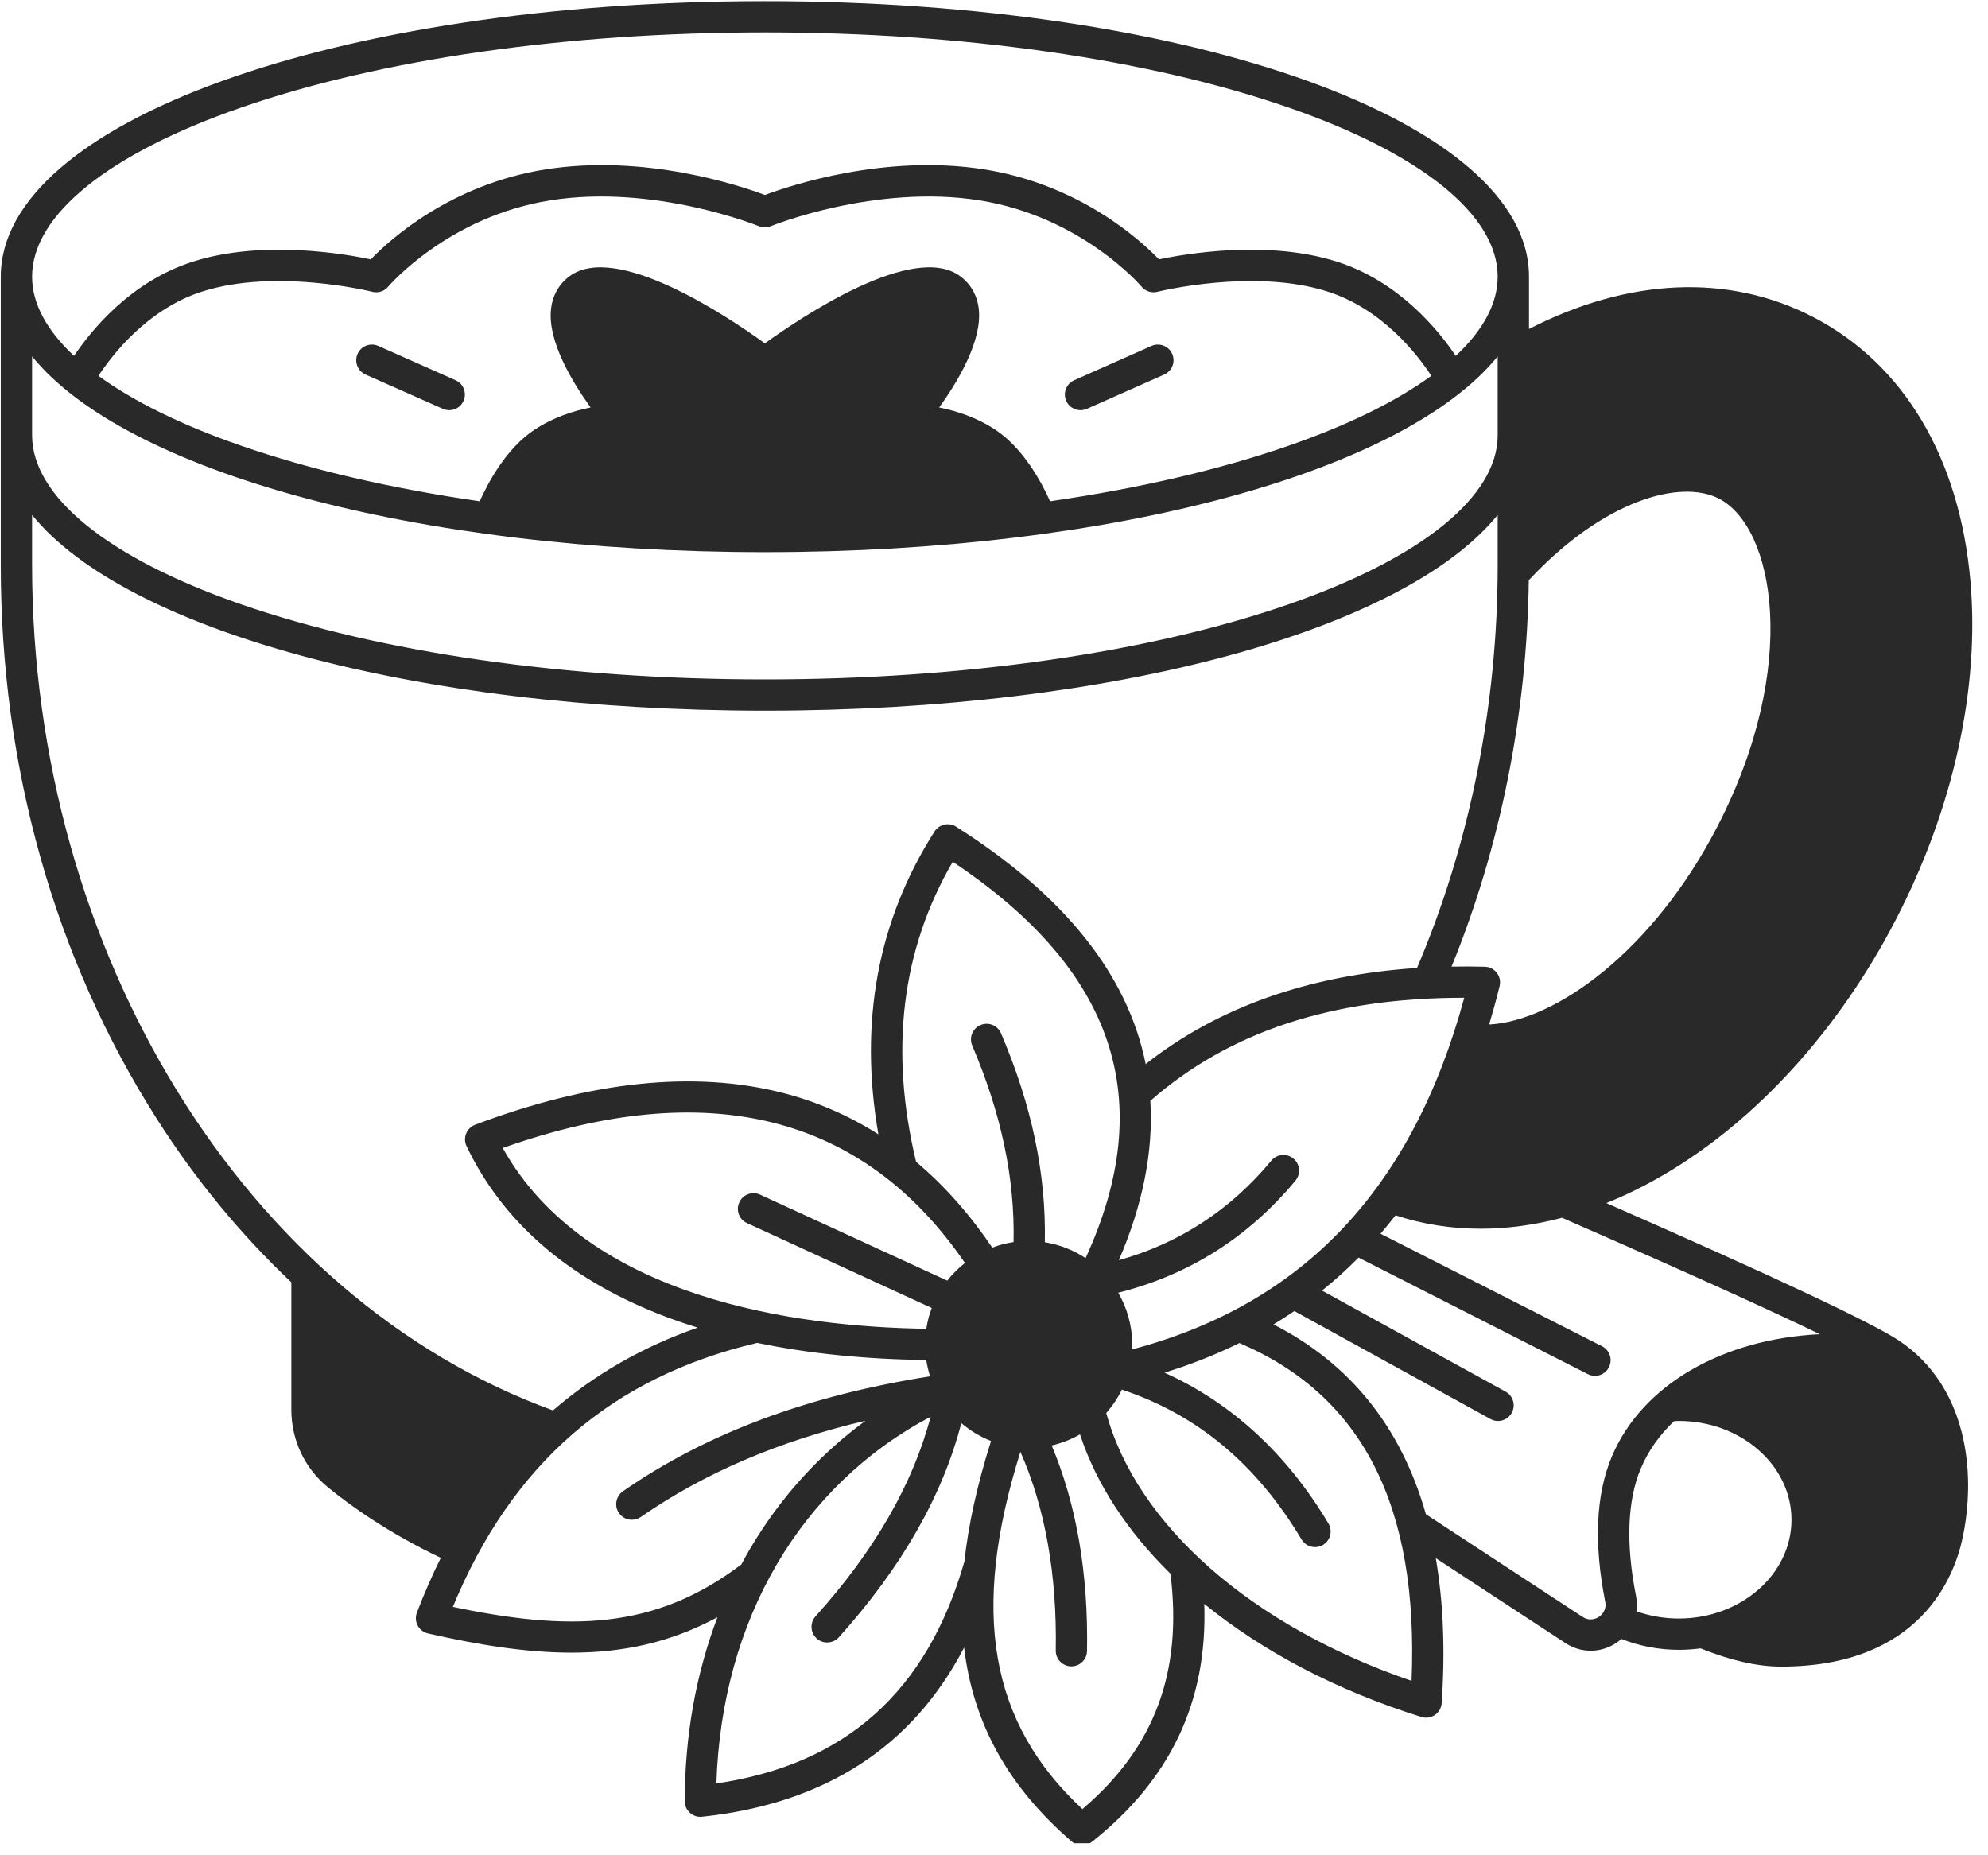 <svg xmlns="http://www.w3.org/2000/svg" xmlns:xlink="http://www.w3.org/1999/xlink" width="254" zoomAndPan="magnify" viewBox="0 0 190.5 177.75" height="237" preserveAspectRatio="xMidYMid meet" version="1.0"><defs><clipPath id="166443466c"><path d="M 0 0.109 L 189 0.109 L 189 176.645 L 0 176.645 Z M 0 0.109 " clip-rule="nonzero"/></clipPath></defs><g clip-path="url(#166443466c)"><path fill="#292929" d="M 73.297 0.109 C 114.355 0.109 146.516 11.707 146.516 26.512 L 146.516 31.527 C 156.055 26.633 165.633 26.199 173.711 30.367 C 182.406 34.855 187.766 43.844 188.812 55.676 C 189.715 65.93 187.195 77.426 181.715 88.043 C 176.238 98.66 168.328 107.375 159.445 112.578 C 157.613 113.648 155.773 114.559 153.93 115.297 C 169.945 122.324 179.371 126.75 181.957 128.469 C 188.504 132.828 189.402 141.113 188.059 147.41 C 187.273 151.109 183.996 159.719 170.676 159.719 C 168.406 159.719 165.812 159.129 162.957 157.973 C 162.277 158.062 161.586 158.113 160.875 158.113 C 158.977 158.113 157.094 157.754 155.367 157.07 C 155.219 157.199 155.066 157.316 154.906 157.43 C 154.145 157.945 153.289 158.199 152.43 158.199 C 151.594 158.199 150.754 157.957 150.008 157.465 L 137.582 149.324 C 138.301 153.488 138.496 158.117 138.148 163.219 C 138.121 163.676 137.879 164.094 137.5 164.355 C 137.25 164.527 136.953 164.617 136.652 164.617 C 136.504 164.617 136.355 164.594 136.207 164.547 C 128.074 162.008 120.973 158.25 115.398 153.707 C 115.723 163.043 112.176 170.535 104.617 176.527 C 104.344 176.742 104.012 176.852 103.684 176.852 C 103.336 176.852 102.984 176.73 102.703 176.488 C 96.66 171.27 93.25 165.23 92.387 157.891 C 87.449 167.41 79.039 172.855 67.277 174.109 C 67.227 174.117 67.172 174.117 67.117 174.117 C 66.75 174.117 66.395 173.984 66.117 173.734 C 65.797 173.449 65.617 173.047 65.617 172.617 C 65.617 166.375 66.695 160.402 68.754 154.984 C 64.277 157.41 59.699 158.383 54.758 158.383 C 50.504 158.383 45.984 157.668 41.023 156.547 C 40.598 156.453 40.238 156.18 40.031 155.793 C 39.824 155.41 39.797 154.961 39.949 154.551 C 40.648 152.719 41.41 150.969 42.242 149.297 C 37.223 146.906 33.613 144.328 31.41 142.523 C 29.188 140.703 27.918 137.996 27.918 135.102 L 27.918 122.891 C 23.078 118.32 18.707 113.027 14.965 107.129 C 5.223 91.793 0.074 73.477 0.074 54.16 L 0.074 26.512 C 0.074 11.707 32.234 0.109 73.297 0.109 Z M 146.496 55.605 C 146.32 68.449 143.781 81.172 139.094 92.637 C 140.145 92.617 141.203 92.617 142.281 92.648 C 142.734 92.66 143.16 92.875 143.434 93.234 C 143.711 93.598 143.809 94.066 143.699 94.504 C 143.391 95.762 143.055 96.988 142.699 98.184 C 149.086 97.848 158.414 91.137 164.574 79.199 C 172.527 63.793 170.02 50.523 164.723 47.789 C 161.012 45.871 153.609 47.969 146.496 55.605 Z M 107.215 120.773 C 113.008 119.152 117.914 115.953 121.828 111.227 C 122.359 110.59 123.301 110.5 123.938 111.031 C 124.578 111.559 124.668 112.504 124.137 113.145 C 119.629 118.586 113.922 122.188 107.156 123.891 C 108.004 125.352 108.496 127.047 108.496 128.852 C 108.496 129.012 108.488 129.168 108.48 129.324 C 124.895 124.977 135.336 113.922 140.312 95.621 C 140.297 95.621 140.281 95.621 140.262 95.621 C 127.648 95.621 117.801 98.863 110.23 105.5 C 110.527 110.316 109.523 115.41 107.215 120.773 Z M 70.844 115.227 C 71.188 114.473 72.078 114.145 72.832 114.488 L 90.77 122.73 C 91.266 122.102 91.836 121.531 92.469 121.039 C 82.695 106.781 67.809 103.074 48.172 110.02 C 56.281 124.504 76.375 127.168 88.762 127.344 C 88.867 126.652 89.047 125.984 89.285 125.352 L 71.578 117.215 C 70.824 116.871 70.496 115.977 70.844 115.227 Z M 87.785 111.344 C 90.469 113.598 92.902 116.344 95.086 119.566 C 95.738 119.316 96.414 119.141 97.125 119.035 C 97.254 112.918 95.953 106.742 93.164 100.203 C 92.84 99.445 93.191 98.562 93.953 98.238 C 94.719 97.91 95.598 98.266 95.922 99.027 C 98.879 105.949 100.254 112.52 100.121 119.051 C 101.547 119.277 102.871 119.805 104.027 120.57 C 111.004 105.398 106.828 92.949 91.297 82.59 C 86.391 91.008 85.215 100.672 87.785 111.344 Z M 156.766 152.922 C 156.863 153.426 156.875 153.93 156.809 154.418 C 158.094 154.875 159.477 155.113 160.875 155.113 C 166.828 155.113 171.668 150.867 171.668 145.645 C 171.668 140.43 166.828 136.176 160.875 136.176 C 160.727 136.176 160.57 136.191 160.418 136.195 C 159.031 137.512 157.938 139.043 157.219 140.758 C 155.941 143.781 155.785 147.988 156.766 152.922 Z M 136.637 145.117 L 151.652 154.957 C 152.387 155.438 153.043 155.07 153.227 154.945 C 153.41 154.82 153.988 154.352 153.82 153.504 C 152.711 147.906 152.926 143.227 154.449 139.598 C 157.355 132.688 165.098 128.316 174.387 127.863 C 169.84 125.664 162.234 122.188 149.68 116.707 C 147.043 117.406 144.434 117.758 141.883 117.758 C 139.07 117.758 136.332 117.332 133.727 116.469 C 133.262 117.07 132.781 117.66 132.289 118.234 L 153.52 129.02 C 154.258 129.395 154.547 130.297 154.172 131.035 C 153.91 131.555 153.383 131.855 152.836 131.855 C 152.605 131.855 152.379 131.805 152.156 131.691 L 130.184 120.523 C 129.074 121.645 127.91 122.699 126.684 123.684 L 144.27 133.367 C 144.996 133.766 145.262 134.68 144.863 135.402 C 144.59 135.898 144.074 136.18 143.547 136.18 C 143.305 136.18 143.055 136.121 142.824 135.992 L 124.031 125.645 C 123.379 126.09 122.711 126.516 122.031 126.926 C 129.387 130.684 134.262 136.77 136.637 145.117 Z M 135.262 161.086 C 135.961 144.332 130.547 133.727 118.766 128.711 C 116.52 129.82 114.121 130.766 111.59 131.551 C 118.004 134.441 123.281 139.285 127.293 145.996 C 127.723 146.711 127.488 147.629 126.781 148.055 C 126.535 148.199 126.27 148.27 126.012 148.27 C 125.504 148.27 125.004 148.008 124.723 147.539 C 120.387 140.293 114.746 135.586 107.504 133.172 C 107.109 133.988 106.602 134.742 106.008 135.414 C 108.938 146.176 119.98 155.852 135.262 161.086 Z M 103.723 173.375 C 110.645 167.473 113.332 160.262 112.16 150.816 C 108.039 146.766 105.055 142.234 103.492 137.465 C 102.656 137.945 101.746 138.305 100.777 138.527 C 103.152 144.172 104.293 150.785 104.164 158.223 C 104.152 159.039 103.48 159.695 102.668 159.695 C 102.656 159.695 102.648 159.695 102.641 159.695 C 101.812 159.68 101.152 158.996 101.168 158.168 C 101.293 150.906 100.152 144.512 97.781 139.137 C 92.973 154.457 94.824 165.121 103.723 173.375 Z M 68.648 170.918 C 81.043 169.09 88.824 162.125 92.41 149.664 C 92.801 146.09 93.652 142.25 94.965 138.098 C 93.918 137.684 92.957 137.102 92.117 136.383 C 90.32 143.344 86.383 150.238 80.379 156.914 C 80.082 157.242 79.676 157.406 79.262 157.406 C 78.906 157.406 78.547 157.285 78.262 157.027 C 77.648 156.473 77.594 155.523 78.148 154.906 C 83.785 148.641 87.488 142.215 89.176 135.77 C 76.695 142.383 69.152 155.242 68.648 170.918 Z M 71.039 149.926 C 71.535 148.996 72.062 148.086 72.625 147.203 C 75.383 142.859 78.875 139.133 82.941 136.156 C 74.578 138.125 67.477 141.176 61.402 145.383 C 61.145 145.562 60.844 145.648 60.547 145.648 C 60.074 145.648 59.605 145.426 59.312 145.004 C 58.844 144.324 59.016 143.391 59.691 142.918 C 67.695 137.371 77.344 133.758 89.125 131.898 C 88.965 131.395 88.84 130.875 88.758 130.34 C 82.887 130.266 77.473 129.715 72.559 128.695 C 58.625 131.98 49.066 140.262 43.395 153.996 C 54.477 156.324 62.723 156.246 71.039 149.926 Z M 3.074 54.16 C 3.074 91.301 23.559 124.469 52.992 135.168 C 56.98 131.715 61.605 129.062 66.855 127.234 C 65.574 126.836 64.324 126.406 63.129 125.93 C 54.348 122.461 48.148 117.051 44.707 109.84 C 44.527 109.461 44.512 109.027 44.668 108.637 C 44.824 108.25 45.137 107.941 45.527 107.793 C 56.633 103.602 66.543 102.574 74.992 104.734 C 78.277 105.578 81.34 106.91 84.172 108.707 C 82.301 97.984 84.102 88.234 89.551 79.688 C 89.996 78.988 90.926 78.781 91.621 79.227 C 102.008 85.812 108.07 93.422 109.785 101.977 C 116.676 96.543 125.387 93.453 135.785 92.766 C 140.84 80.906 143.516 67.582 143.516 54.16 L 143.516 49.348 C 134.637 60.312 106.961 68.109 73.297 68.109 C 39.633 68.109 11.953 60.312 3.074 49.348 Z M 3.074 41.707 C 3.074 47.586 10.363 53.488 23.07 57.902 C 36.465 62.551 54.301 65.113 73.297 65.113 C 92.289 65.113 110.125 62.551 123.52 57.902 C 136.227 53.488 143.516 47.586 143.516 41.707 L 143.516 34.152 C 134.637 45.117 106.961 52.914 73.297 52.914 C 39.633 52.914 11.953 45.117 3.074 34.152 Z M 51.219 41.18 C 53.043 39.973 55.035 39.359 56.598 39.051 C 54.844 36.621 52.445 32.668 52.805 29.594 C 52.957 28.285 53.578 27.199 54.605 26.453 C 59.051 23.223 69.594 30.234 73.297 32.906 C 77 30.234 87.539 23.223 91.984 26.453 C 93.012 27.199 93.633 28.285 93.789 29.594 C 94.145 32.668 91.75 36.621 89.996 39.051 C 91.559 39.359 93.547 39.973 95.375 41.18 C 98.094 42.977 99.844 46.293 100.621 48.039 C 109.086 46.816 116.852 45.02 123.52 42.703 C 129.211 40.73 133.809 38.453 137.156 36.016 C 135.828 33.984 132.473 29.621 127.215 27.941 C 120.137 25.676 111.004 27.941 110.914 27.965 C 110.359 28.109 109.766 27.918 109.395 27.477 C 109.34 27.406 103.629 20.738 93.824 19.195 C 83.859 17.625 73.965 21.637 73.867 21.676 C 73.5 21.828 73.09 21.828 72.723 21.68 C 72.625 21.637 62.734 17.625 52.766 19.195 C 42.965 20.738 37.25 27.406 37.195 27.477 C 36.828 27.918 36.234 28.109 35.676 27.965 C 35.586 27.941 26.457 25.676 19.375 27.941 C 14.141 29.613 10.773 33.984 9.434 36.02 C 12.785 38.457 17.383 40.734 23.07 42.703 C 29.738 45.02 37.508 46.816 45.969 48.039 C 46.75 46.293 48.496 42.977 51.219 41.18 Z M 7.094 34.109 C 8.758 31.633 12.531 26.98 18.461 25.082 C 25.082 22.969 32.914 24.305 35.527 24.859 C 37.383 22.938 43.195 17.664 52.301 16.23 C 61.809 14.73 70.934 17.797 73.297 18.684 C 75.656 17.801 84.781 14.73 94.289 16.23 C 103.395 17.664 109.207 22.938 111.062 24.859 C 113.676 24.305 121.512 22.969 128.129 25.082 C 134.059 26.98 137.836 31.633 139.496 34.109 C 142.121 31.656 143.516 29.082 143.516 26.512 C 143.516 20.633 136.227 14.73 123.52 10.32 C 110.125 5.668 92.289 3.105 73.297 3.105 C 54.301 3.105 36.465 5.668 23.07 10.32 C 10.363 14.73 3.074 20.633 3.074 26.512 C 3.074 29.082 4.469 31.656 7.094 34.109 Z M 7.094 34.109 " fill-opacity="1" fill-rule="nonzero"/></g><path fill="#292929" d="M 43.047 39.312 C 42.844 39.312 42.637 39.27 42.438 39.18 L 35.027 35.895 C 34.27 35.559 33.93 34.672 34.266 33.914 C 34.602 33.16 35.488 32.816 36.246 33.152 L 43.656 36.441 C 44.414 36.777 44.754 37.664 44.418 38.422 C 44.172 38.977 43.625 39.312 43.047 39.312 Z M 43.047 39.312 " fill-opacity="1" fill-rule="nonzero"/><path fill="#292929" d="M 102.934 36.441 L 110.344 33.152 C 111.105 32.816 111.988 33.16 112.324 33.914 C 112.66 34.672 112.32 35.559 111.562 35.895 L 104.152 39.18 C 103.953 39.27 103.746 39.312 103.543 39.312 C 102.969 39.312 102.422 38.977 102.172 38.422 C 101.836 37.664 102.176 36.777 102.934 36.441 Z M 102.934 36.441 " fill-opacity="1" fill-rule="nonzero"/></svg>